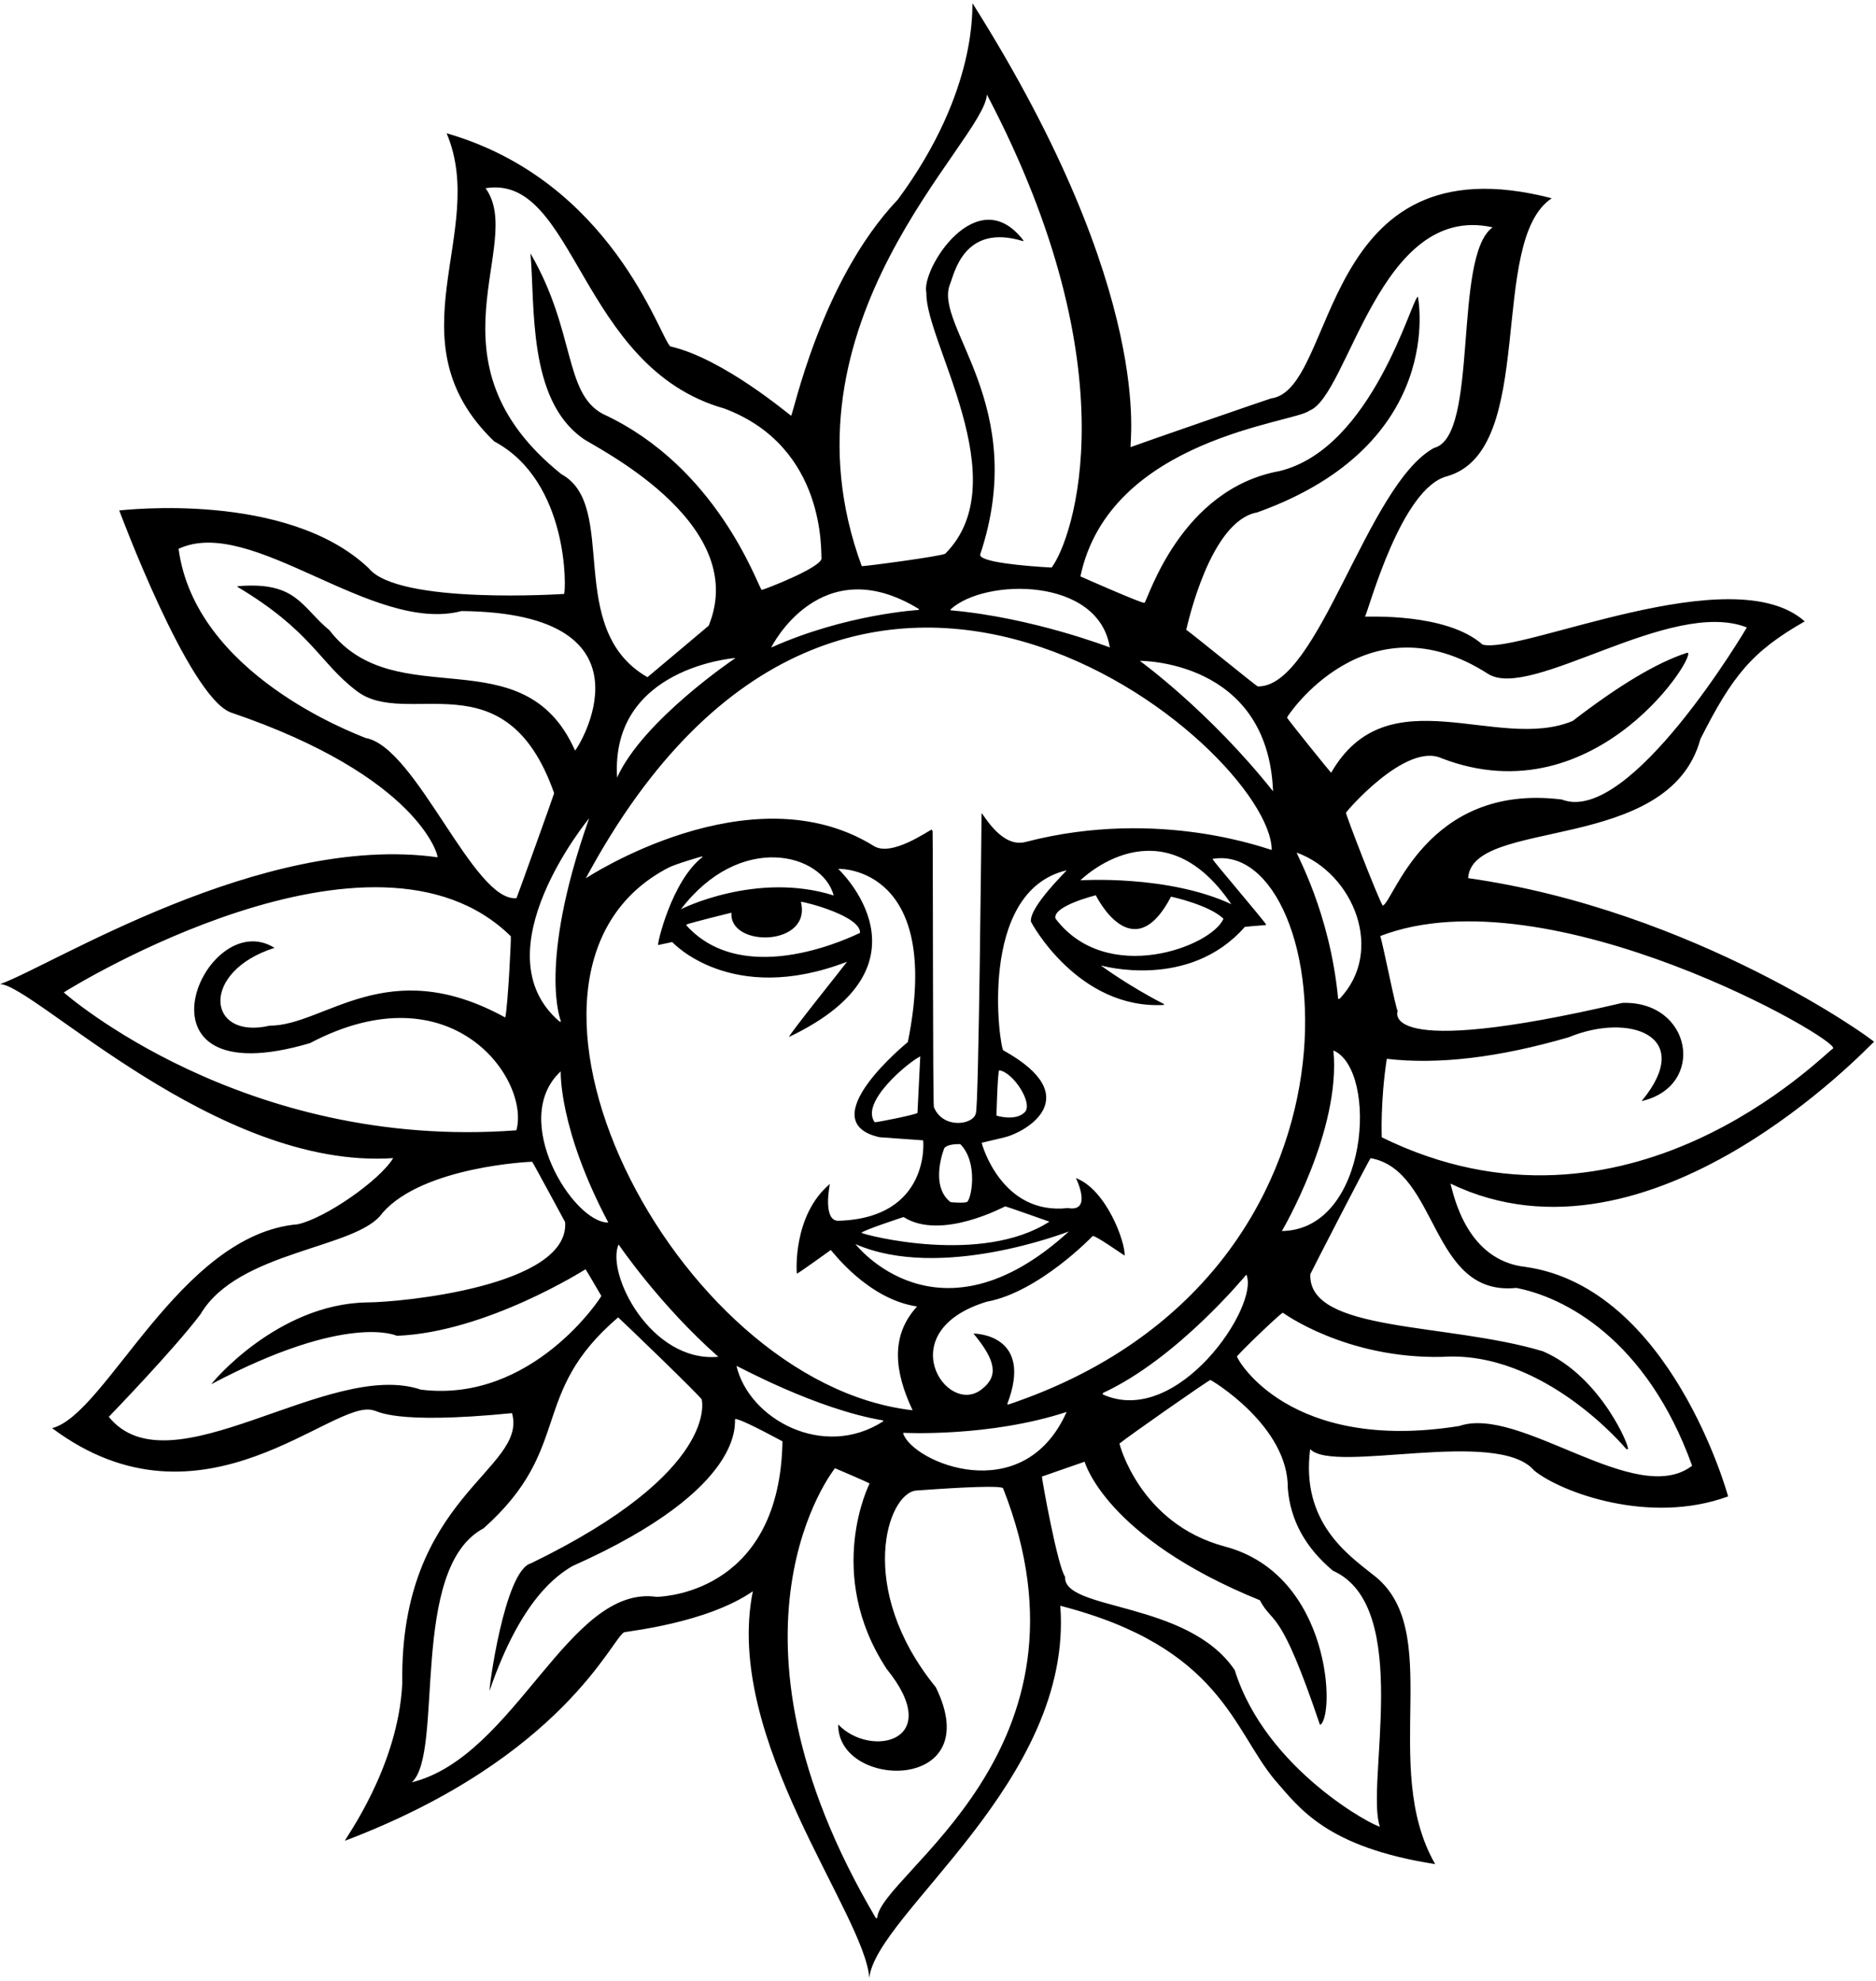 <?xml version="1.0" encoding="UTF-8"?>
<svg xmlns="http://www.w3.org/2000/svg" xmlns:xlink="http://www.w3.org/1999/xlink" width="499pt" height="527pt" viewBox="0 0 499 527" version="1.1">
<g id="surface1">
<path style=" stroke:none;fill-rule:nonzero;fill:rgb(0%,0%,0%);fill-opacity:1;" d="M 405.805 337 C 390.34 335.328 386.773 318.445 385.816 314.836 C 439.141 340.527 497.285 278.008 498.457 277.129 C 498.41 276.621 450.742 242.129 390.508 233.586 C 391.539 217.328 443.941 227.328 452.293 196.59 C 460.812 179.734 465.984 173.301 480.043 165.289 C 460.742 148.129 404.43 174.117 394.352 171.465 C 384.742 162.93 363.668 164.117 363.078 164.023 C 364.238 161.723 372.742 129.73 384.953 126.672 C 409.141 119.73 395.539 64.129 412.75 52.738 C 350.34 36.531 355.941 103.73 338.062 105.988 C 337.18 106.238 303.938 117.727 300.742 118.93 C 300.246 118.465 307.84 78.73 258.695 0.895 C 258.402 1.465 260.441 23.828 238.816 53.078 C 218.141 74.828 210.941 110.648 210.414 110.574 C 209.969 110.371 192.34 95.328 178.297 92.145 C 175.348 89.473 162.742 48.129 118.797 35.453 C 129.941 61.73 103.543 90.531 131.453 117.41 C 151.539 128.129 150.578 157.34 150.035 157.988 C 149.93 157.988 105.941 160.93 98.066 151.137 C 76.344 130.527 32.777 135.719 31.715 135.777 C 31.777 135.887 49.941 184.93 61.285 189.477 C 111.543 206.527 116.727 227.891 116.371 228.031 C 69.641 221.527 13.793 256.879 0.043 261.77 C 9.043 262.027 57.641 311.23 104.582 308.059 C 101.031 313.973 86.57 324.035 79.207 325.656 C 47.742 328.328 28.242 376.328 13.855 379.879 C 54.043 409.93 88.844 371.527 99.426 375.184 C 100.43 375.23 104.441 379.027 136.191 375.895 C 140.441 391.027 106.242 397.93 107.004 447.727 C 105.941 470.227 91.523 489.371 91.77 489.633 C 150.039 467.527 162.984 435.289 166.043 434.191 C 166.938 433.867 187.84 431.828 200.246 423.281 C 192.34 462.527 229.941 508.93 231.223 526.105 C 233.141 508.93 285.539 473.727 282.031 427.137 C 324.742 438.129 327.941 460.129 339.125 473.504 C 345.609 480.898 352.742 491.328 381.742 495.852 C 366.742 469.727 384.742 433.328 365.039 418.742 C 358.695 413.648 345.941 404.93 348.496 385.465 C 354.742 392.129 398.34 379.73 408.059 391.145 C 415.141 396.93 438.742 405.73 459.656 398.043 C 459.547 397.535 444.34 342.527 405.805 337 Z M 487.539 278.93 C 484.965 280.473 432.742 334.527 367.539 302.527 C 367.539 302.527 367.121 293.059 368.875 281.645 C 382.52 283.242 398.664 281.324 417.309 275.895 C 433.141 269.328 451.141 275.328 436.664 292.883 C 453.941 288.93 450.055 266.16 431.52 266.77 C 365.941 282.129 371.781 268.906 371.781 268.906 C 371.355 268.809 368.027 251.906 367.145 248.984 C 411.941 231.73 490.512 277.152 487.539 278.93 Z M 395.785 179.234 C 407.141 186.527 444.34 158.93 464.652 166.898 C 464.652 166.898 433.539 219.73 415.445 212.676 C 379.141 208.129 370.484 240.539 367.777 240.871 C 366.457 238.711 357.984 216.828 358.02 216.176 C 358.035 215.93 373.941 197.328 383.469 201.703 C 425.141 217.73 452.516 172.43 448.711 173.656 C 440.832 176.191 430.703 182.227 418.324 191.77 C 398.34 200.129 369.141 179.328 354.07 205.559 C 353.965 205.543 342.309 191.129 342.34 190.863 C 342.391 190.449 363.539 158.527 395.785 179.234 Z M 268.152 373.621 C 268.102 373.527 268.016 373.488 267.906 373.5 C 275.141 354.73 259.016 354.723 258.941 354.73 C 264.902 361.926 265.684 366.059 261.09 369.578 C 251.742 376.93 236.742 354.129 262.453 346.258 C 276.34 343.73 290.629 328.801 290.629 328.801 C 291.098 328.375 298.949 333.914 299.148 333.988 C 299.305 330.203 294.227 316.43 286.184 313.367 C 286.184 313.367 290.742 322.527 284.043 321.344 C 266.34 323.328 261.141 304.25 261.117 303.98 C 261.375 303.906 263.344 303.441 267.02 302.578 C 273.008 301.18 289.141 291.73 266.863 279.383 C 265.91 278.652 259.84 237.129 283.715 231.5 C 283.73 231.684 273.941 241.027 274.203 245.086 C 274.242 245.43 286.84 268.629 309.645 267.309 L 309.582 267.062 C 300.77 262.594 292.762 256.848 292.852 256.812 C 292.914 256.832 316.242 263.527 331.113 246.555 C 331.789 246.457 333.648 246.293 336.684 246.07 C 336.672 245.996 336.695 245.938 336.746 245.887 C 336.125 244.77 322.961 229.367 322.484 228.477 C 354.941 222.73 371.141 339.129 268.152 373.621 Z M 293.309 370.906 L 293.367 370.535 C 313.242 361.328 331.27 339.297 331.523 339.051 C 335.141 347.23 313.242 379.93 293.309 370.906 Z M 177.809 230.801 C 179.508 229.887 186.648 227.793 186.781 227.797 C 186.773 227.871 186.797 227.934 186.844 227.98 C 178.539 234.43 174.715 251.449 175.051 251.379 C 175.051 251.379 177.973 250.777 178.805 250.582 C 178.805 250.582 194.441 267.73 225.309 255.824 C 225.305 255.941 209.836 275.219 209.871 275.828 C 250.242 256.629 222.961 231.129 222.961 231.129 L 223.332 231.129 C 223.633 231.129 250.84 230.828 241.477 277.191 C 241.477 277.191 215.441 298.328 233.949 302.5 L 245.539 303.328 C 245.637 303.328 247.539 324.129 222.84 324.727 C 218.742 324.527 220.742 314.93 220.742 314.93 C 210.742 323.328 211.871 338.77 211.973 338.805 C 213.355 338.023 220.5 332.836 220.984 332.504 C 221.227 332.613 230.695 345.566 243.941 347.527 C 236.742 355.328 237.941 364.93 242.742 375.129 C 179.141 367.93 123.941 258.73 177.809 230.801 Z M 234.914 377.836 L 234.914 378.078 C 219.039 388.328 199.242 377.527 195.895 363.324 C 195.988 363.223 216.941 374.828 234.914 377.836 Z M 191.078 360.906 C 173.141 362.527 161.141 338.828 164.531 331.023 C 164.531 331.023 175.539 347.23 191.078 360.906 Z M 338.266 226.078 C 337.938 226.215 308.742 214.629 272.898 223.938 C 266.441 225.73 261.723 216.688 261.09 216.324 C 261.082 216.422 260.34 295.02 259.566 296.133 C 258.941 299.23 250.84 300.43 248.41 294.508 C 248.098 293.641 248.188 227.41 248.062 221.02 C 247.898 220.965 247.836 220.844 247.879 220.648 C 246.996 220.891 237.039 228.129 232.32 224.965 C 199.539 204.73 155.828 233.617 155.828 233.617 C 225.641 103.629 338.141 199.027 338.266 226.078 Z M 195.641 175.027 C 195.641 175.027 171.039 191.527 164.141 206.828 C 162.34 177.43 195.641 175.027 195.641 175.027 Z M 205.145 172.242 C 205.145 172.129 218.23 145.93 244.41 161.996 L 244.41 162.242 C 244.355 162.254 225.039 163.328 205.145 172.242 Z M 252.844 162.34 C 252.836 162.254 252.836 162.172 252.844 162.094 C 261.941 153.73 292.242 153.43 295.195 172.219 C 295.195 172.219 274.539 164.23 252.844 162.34 Z M 303.184 175.789 C 303.035 175.789 337.242 175.328 338.621 210.484 C 321.641 189.129 303.184 175.789 303.184 175.789 Z M 287.379 234.164 C 287.379 234.164 308.742 212.828 327.512 240.504 C 310.539 232.629 287.379 234.164 287.379 234.164 Z M 325.438 244.379 C 322.242 251.828 294.34 262.328 280.738 244.32 C 279.941 241.027 291.164 238.219 291.48 238.145 C 291.48 238.145 301.242 258.129 311.48 238.516 C 311.777 238.559 321.641 240.73 325.438 244.379 Z M 229.121 327.926 C 229.641 327.238 240.34 323.73 240.34 323.73 C 250.34 330.129 267.219 320.895 267.402 320.887 C 267.574 320.879 279.133 324.961 279.133 324.961 C 261.141 336.527 230.445 328.637 229.121 327.926 Z M 284.305 327.578 C 249.523 359.344 227.539 330.93 227.539 330.93 C 250.188 340.848 283.676 327.77 284.305 327.578 Z M 251.191 305.371 C 251.836 304.645 253.25 304.301 255.434 304.34 C 260.34 309.328 258.324 319.227 257.188 319.727 C 256.344 320.098 252.84 319.773 252.84 319.773 C 247.141 315.328 251.16 305.41 251.191 305.371 Z M 213.023 239.871 C 214.531 239.961 228.977 243.73 228.766 248.145 C 227.684 248.582 198.34 263.527 182.586 246.172 L 182.586 245.922 C 183.512 245.508 194.441 242.781 194.562 242.773 C 193.84 252.129 216.039 251.828 213.023 239.871 Z M 181.102 241.887 C 196.84 221.23 218.742 226.93 221.758 238.195 C 201.34 231.73 181.121 241.781 181.102 241.887 Z M 149.234 271.754 L 148.863 271.754 C 127.242 253.328 156.703 217.672 156.703 217.672 C 142.84 256.93 149.234 271.754 149.234 271.754 Z M 149.148 284.984 C 149.148 284.984 148.539 300.129 161.805 325.195 C 152.441 325.328 135.34 297.73 149.148 284.984 Z M 244.781 280.992 C 244.781 280.992 244.062 295.215 244.039 296.055 C 242.93 296.648 233.492 298.508 232.68 298.523 C 228.684 293.262 241.508 282.609 244.781 280.992 Z M 240.371 381.129 C 240.371 381.129 263.141 382.328 283.715 375.574 C 272.141 401.527 242.742 388.93 240.246 381.316 C 240.246 381.191 240.285 381.129 240.371 381.129 Z M 265.051 296.758 C 265.051 296.758 265.348 284.824 265.785 284.707 C 269.441 285.129 274.973 293.57 272.539 295.891 C 270.039 298.328 265.051 296.758 265.051 296.758 Z M 354.676 279.422 C 366.641 284.527 364.242 327.129 340.969 327.453 C 340.969 327.453 356.742 300.73 354.676 279.422 Z M 356.305 265.691 C 356.188 265.711 356.066 265.711 355.934 265.691 C 353.742 242.527 344.629 226.973 344.945 226.797 C 360.039 232.328 368.441 253.027 356.305 265.691 Z M 348.262 109.242 C 358.742 105.328 366.742 53.73 397.027 60.473 C 386.34 68.129 393.539 116.129 381.449 119.145 C 363.539 128.93 350.742 182.93 334.547 182.59 C 334.168 182.5 316.613 168.195 315.531 167.527 C 315.973 165.773 321.941 138.527 334.395 136.305 C 385.141 118.129 377.148 78.934 377.148 78.934 C 375.57 79.09 365.141 119.328 340.332 125.305 C 313.941 130.129 305.406 159.395 304.422 160.367 C 303.57 160.5 287.68 153.449 287.379 153.328 C 295.141 116.527 344.449 112.496 348.262 109.242 Z M 262.5 25.145 C 301.242 98.828 285.281 143.613 279.723 150.969 C 272.543 150.57 260.113 149.516 260.742 147.43 C 273.941 107.828 248.441 86.828 252.641 75.73 C 253.805 73.016 256.242 59.23 272.191 64.164 C 272.203 64.07 272.203 63.984 272.191 63.918 C 259.84 47.828 244.84 71.828 246.414 77.902 C 246.039 90.73 270.641 127.93 251.449 147.266 C 250.617 147.922 230.332 150.633 229.223 150.598 C 205.242 85.629 261.941 37.629 262.5 25.145 Z M 149.332 126.137 C 111.941 96.129 139.941 64.93 129.152 50.066 C 153.141 46.129 153.941 97.73 192.691 108.676 C 219.941 118.93 218.281 147.191 218.516 148.398 C 218.988 150.805 202.992 156.953 202.59 156.922 C 201.352 155.398 190.742 124.129 160.34 110.102 C 149.941 104.531 153.141 88.129 141.098 67.398 C 142.34 81.328 140.34 106.129 154.91 116.527 C 156.676 118.215 199.941 138.527 188.504 166.434 C 188.504 166.434 172.277 180.121 172.215 180.133 C 149.941 167.328 164.742 134.527 149.332 126.137 Z M 97.297 196.316 C 93.91 194.941 51.941 179.23 47.5 145.98 C 66.941 136.93 99.043 168.73 122.773 162.543 C 176.742 163.027 153.371 199.699 152.949 199.633 C 139.242 168.73 105.344 190.629 87.633 167.652 C 80.094 161.426 78.941 154.629 63.305 155.922 C 63.246 156.012 63.164 156.055 63.059 156.043 C 82.844 167.828 84.941 176.23 94.715 183.676 C 108.043 194.23 134.441 174.129 147.395 210.992 C 147.387 211.258 137.547 238.598 137.391 238.898 C 126.043 240.129 110.742 198.73 97.297 196.316 Z M 16.965 263.988 C 18.961 262.641 99.344 213.129 135.871 249.047 C 136.008 249.398 135.086 267.762 134.391 270.656 C 102.941 253.328 86.441 272.828 71.742 272.828 C 54.941 276.73 53.141 258.43 73.023 252.133 C 54.344 240.43 32.141 292.328 82.438 277.477 C 120.344 257.527 141.039 287.23 137.355 300.66 C 64.543 306.129 16.965 263.988 16.965 263.988 Z M 111.969 369.645 C 87.344 361.328 45.344 397.027 28.941 376.883 C 29.176 376.625 46.203 359.039 53.312 349.613 C 63.344 332.527 95.141 332.23 101.711 322.66 C 112.543 310.215 141.48 308.977 141.555 309.031 C 141.73 309.168 150.32 325.086 150.32 325.086 C 151.539 342.129 106.633 346.445 97.488 346.445 C 73.543 346.93 56.109 368.102 56.23 368.18 C 92.441 349.027 105.555 355.32 105.555 355.32 C 129.34 354.43 155.754 337.617 155.754 337.617 C 156.27 338.398 159.949 344.719 159.949 344.719 C 160.047 344.855 141.641 373.328 111.969 369.645 Z M 174.711 424.77 C 151.242 421.328 137.141 467.227 109.531 474.102 C 118.242 466.328 108.641 417.129 128.625 406.535 C 152.742 385.027 140.441 370.93 164.422 350.422 C 164.547 350.434 186.805 371.855 186.648 372.277 C 186.648 372.277 191.742 391.328 141.234 415.84 C 134.141 417.73 129.887 450.16 130.242 449.672 C 138.641 425.23 148.309 418.957 152.207 416.598 C 199.539 395.527 195.07 377.852 195.559 377.465 C 196.406 377.363 200.598 379.34 208.133 383.391 C 207.445 422.52 178.242 424.629 174.711 424.77 Z M 233.336 510.203 C 233.223 510.219 233.098 510.219 232.965 510.203 C 187.539 433.328 222.098 390.551 222.098 390.551 C 222.098 390.551 231.355 394.469 231.297 394.629 C 231.297 394.629 219.141 418.527 235.867 443.969 C 251.539 463.328 231.539 467.727 222.961 458.711 C 222.742 476.129 262.742 476.93 248.918 448.812 C 227.539 422.527 236.043 397.043 243.777 396.477 C 256.348 395.555 266.152 395.141 266.801 395.863 C 294.34 465.727 233.941 498.527 233.336 510.203 Z M 354.559 417.82 C 375.941 427.328 363.141 474.93 367.035 485.863 C 365.984 486.098 336.742 470.93 328.426 444.242 C 315.941 425.73 282.742 428.527 283.312 419.418 C 281.336 416.742 277.172 393.816 277.145 392.762 L 288.504 388.812 C 288.504 388.812 293.941 408.93 335.105 425.66 C 338.742 432.527 340.34 426.93 351.105 458.824 C 355.141 456.93 354.34 418.93 325.801 411.371 C 303.141 405.328 297.762 384.09 297.766 383.996 C 299.52 382.473 321.547 367.047 321.965 367.078 C 322.219 367.098 342.742 379.328 342.543 395.914 C 343.227 404.383 347.23 411.684 354.559 417.82 Z M 388.16 379.316 C 343.141 386.527 329.109 361.773 329.016 360.793 C 331.238 358.258 340.953 349.012 341.242 349.188 C 341.242 349.188 357.93 361.449 383.539 360.93 C 410.73 359.051 432.613 385.488 432.613 385.488 L 432.984 385.488 C 433.805 385.488 425.941 366.129 410.418 359.445 C 384.742 351.73 347.941 354.527 348.527 338.938 C 348.516 338.836 364.086 308.559 364.578 308.07 C 382.742 311.328 380.34 344.93 403.305 342.586 C 415.977 344.992 437.941 356.129 450.09 389.887 C 435.141 401.328 404.34 373.73 388.16 379.316 "/>
</g>
</svg>
